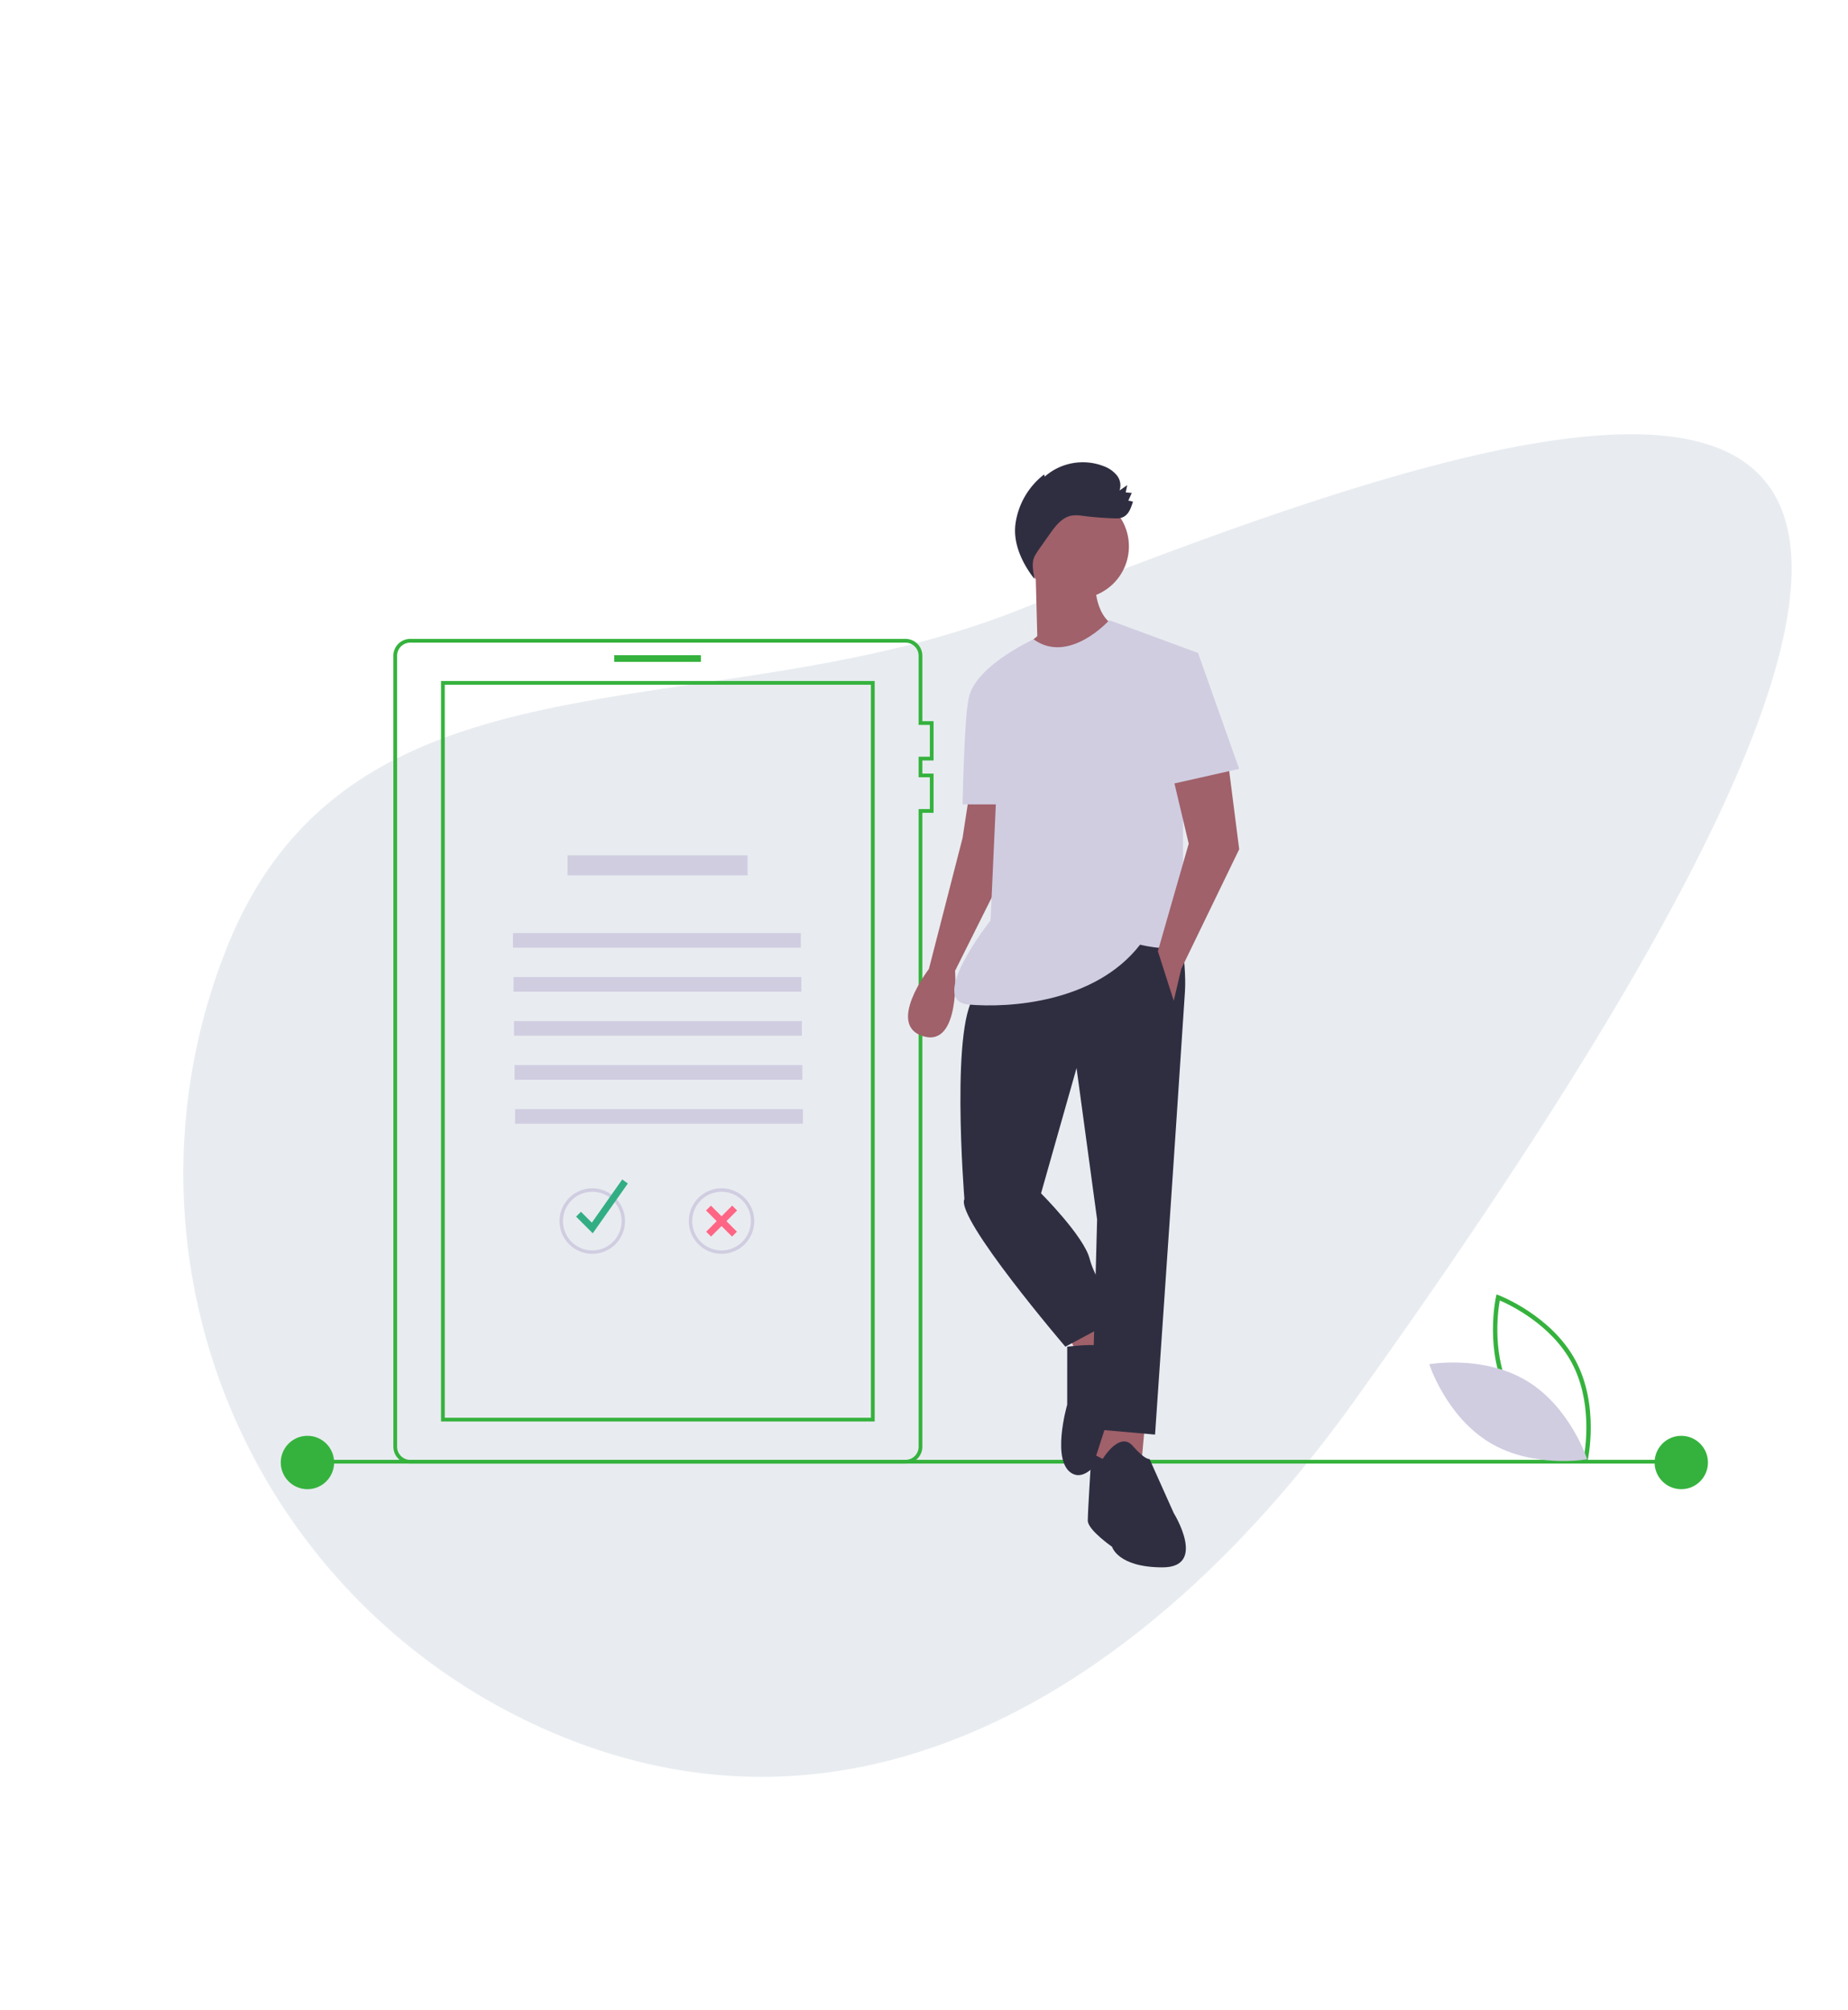 <svg xmlns="http://www.w3.org/2000/svg" width="277.101" height="301.259" viewBox="0 0 277.101 301.259">
  <g id="tool-2" transform="translate(-813.9 -1285.797)">
    <path id="Path_764" data-name="Path 764" d="M346.907,183.808c68.464,71.934,125.723,143.685-91.092,91.092-48.891-11.86-91.092-40.783-91.092-91.092a91.091,91.091,0,0,1,91.092-91.092C306.124,92.716,312.223,147.366,346.907,183.808Z" transform="translate(666.229 1630.027) rotate(-68)" fill="#d2dae2" opacity="0.5"/>
    <path id="Path_173" data-name="Path 173" d="M394.521,324.32H320.246a2.525,2.525,0,0,1-2.523-2.522V203.239a2.526,2.526,0,0,1,2.523-2.523h74.275a2.525,2.525,0,0,1,2.523,2.523v9.81h1.682v5.886h-1.682V220.9h1.682v5.886h-1.682V321.8a2.525,2.525,0,0,1-2.523,2.523ZM320.246,201.277a1.964,1.964,0,0,0-1.962,1.962V321.8a1.964,1.964,0,0,0,1.962,1.962h74.275a1.964,1.964,0,0,0,1.962-1.962V226.222h1.682v-4.765h-1.682v-3.083h1.682v-4.765h-1.682v-10.37a1.964,1.964,0,0,0-1.962-1.962Z" transform="translate(555.16 1180.842)" fill="#35b23d"/>
    <path id="Path_174" data-name="Path 174" d="M408.249,334.208H343.224V223.216h65.025Zm-64.465-.561h63.9V223.777h-63.9Z" transform="translate(536.807 1164.648)" fill="#35b23d"/>
    <rect id="Rectangle_22" data-name="Rectangle 22" width="13" height="1" transform="translate(906 1384)" fill="#35b23d"/>
    <path id="Path_175" data-name="Path 175" d="M413.724,286.716" transform="translate(486.066 1118.945)" fill="none" stroke="#35b23d" stroke-miterlimit="10" stroke-width="2"/>
    <rect id="Rectangle_23" data-name="Rectangle 23" width="27" height="3" transform="translate(899 1414)" fill="#d0cde1"/>
    <path id="Path_176" data-name="Path 176" d="M411.54,504.345a4.91,4.91,0,1,1,4.91-4.91A4.91,4.91,0,0,1,411.54,504.345Zm0-9.3a4.393,4.393,0,1,0,4.393,4.393A4.393,4.393,0,0,0,411.54,495.042Z" transform="translate(491.172 969.381)" fill="#d0cde1"/>
    <path id="Path_177" data-name="Path 177" d="M253.246,405.134l-2.5-2.5.731-.731,1.633,1.633,4.556-6.475.846.6Z" transform="translate(649.535 1065.516)" fill="#33ae84"/>
    <path id="Path_178" data-name="Path 178" d="M480.692,504.345a4.91,4.91,0,1,1,4.91-4.91A4.91,4.91,0,0,1,480.692,504.345Zm0-9.3a4.393,4.393,0,1,0,4.393,4.393A4.393,4.393,0,0,0,480.692,495.042Z" transform="translate(441.402 969.381)" fill="#d0cde1"/>
    <path id="Path_179" data-name="Path 179" d="M324.93,411.78l-.732-.73-1.594,1.6-1.594-1.6-.732.73,1.6,1.6L320.3,414.96l.732.73,1.572-1.577,1.572,1.577.732-.73-1.574-1.579Z" transform="translate(599.49 1055.447)" fill="#ff6584"/>
    <rect id="Rectangle_24" data-name="Rectangle 24" width="203.89" height="0.561" transform="translate(860.145 1504.602)" fill="#35b23d"/>
    <circle id="Ellipse_16" data-name="Ellipse 16" cx="4" cy="4" r="4" transform="translate(856 1501)" fill="#35b23d"/>
    <circle id="Ellipse_17" data-name="Ellipse 17" cx="4" cy="4" r="4" transform="translate(1062 1501)" fill="#35b23d"/>
    <path id="Path_180" data-name="Path 180" d="M920.117,576.471l-.355-.133c-.078-.029-7.846-3.005-11.485-9.754s-1.857-14.874-1.839-14.955l.084-.37.355.133c.078.029,7.846,3.005,11.484,9.754s1.857,14.874,1.839,14.955Zm-11.257-10.2c3.076,5.706,9.215,8.63,10.77,9.3.3-1.667,1.223-8.408-1.851-14.108s-9.214-8.629-10.77-9.3c-.3,1.668-1.223,8.408,1.851,14.108Z" transform="translate(131.777 928.549)" fill="#35b23d"/>
    <path id="Path_181" data-name="Path 181" d="M886.531,590.418c6.539,3.934,9.058,11.749,9.058,11.749s-8.084,1.436-14.623-2.5-9.058-11.749-9.058-11.749S879.992,586.484,886.531,590.418Z" transform="translate(156.303 902.348)" fill="#d0cde1"/>
    <path id="Path_182" data-name="Path 182" d="M602.349,281.216l-1.121,7.287-5.045,19.62s-6.447,8.408-.841,10.09,4.765-9.81,4.765-9.81l7.007-14.014V281.777Z" transform="translate(357.002 1122.904)" fill="#a0616a"/>
    <path id="Path_183" data-name="Path 183" d="M519.106,467.5l2.523,4.765-5.886,3.083-2.242-4.485Z" transform="translate(460.426 1014.818)" fill="#a0616a"/>
    <path id="Path_184" data-name="Path 184" d="M675.892,574s4.484-.561,5.325,0,1.4-2.523,2.8-1.962,5.325,5.325,4.484,5.886-4.484,7.287-4.484,7.287-3.924,9.53-7.287,7.848-.841-10.37-.841-10.37Z" transform="translate(298.033 913.643)" fill="#2f2e41"/>
    <path id="Path_185" data-name="Path 185" d="M534.628,522.061l-.841,9.249-7.287-1.121,2.8-8.689Z" transform="translate(451.068 975.953)" fill="#a0616a"/>
    <path id="Path_186" data-name="Path 186" d="M689.785,631.646l1.682.841s2.523-4.2,4.485-1.962,2.523,1.962,2.523,1.962l3.644,8.128s5.045,8.128-1.682,8.128-7.568-3.083-7.568-3.083-3.644-2.523-3.644-3.924S689.785,631.646,689.785,631.646Z" transform="translate(287.783 871.973)" fill="#2f2e41"/>
    <path id="Path_187" data-name="Path 187" d="M653.642,347.216s1.4,7.287,1.121,11.772-2.242,33.634-2.242,33.634l-2.242,32.793-9.53-.841.841-31.392-3.083-22.7-5.325,18.779-11.492.841s-2.242-27.748,1.962-30.831S653.642,347.216,653.642,347.216Z" transform="translate(336.818 1075.402)" fill="#2f2e41"/>
    <path id="Path_188" data-name="Path 188" d="M632.817,487.216l1.682,2.8s6.446,6.446,7.287,9.81,4.765,8.689,4.765,8.689L638.143,513s-16.537-19.339-15.135-22.142Z" transform="translate(335.502 974.643)" fill="#2f2e41"/>
    <circle id="Ellipse_18" data-name="Ellipse 18" cx="7.848" cy="7.848" r="7.848" transform="translate(967.479 1359.836)" fill="#a0616a"/>
    <path id="Path_189" data-name="Path 189" d="M665.806,163.739s-.28,5.886,3.924,7.007S663,177.472,663,177.472s-8.408.28-7.848-3.924l1.962-1.682-.28-10.651Z" transform="translate(312.324 1209.27)" fill="#a0616a"/>
    <path id="Path_190" data-name="Path 190" d="M641.053,190.716s-6.029,6.71-11.353,2.864c0,0-10.088,4.563-9.808,9.889s4.2,13.734,4.2,13.734l-.841,18.5s-9.53,12.052-3.363,12.613,19.059-.28,25.786-8.969c0,0,6.446,1.682,6.446-1.121V220.286l2.242-24.665Z" transform="translate(339.18 1188.039)" fill="#d0cde1"/>
    <path id="Path_191" data-name="Path 191" d="M626.148,224.216a3.846,3.846,0,0,0-3.078,2.844c-.566,2.481-.846,15.374-.846,15.374h6.727Z" transform="translate(336.006 1163.928)" fill="#d0cde1"/>
    <path id="Path_192" data-name="Path 192" d="M572.511,173.5l1.682,13.173L565.5,204.611l-1.121,4.765L562,201.949l4.625-16.116L564.1,175.182Z" transform="translate(425.52 1226.416)" fill="#a0616a"/>
    <path id="Path_193" data-name="Path 193" d="M667.292,112.017l.518-1.161-.91-.082.233-1.085-1.16.8a2.37,2.37,0,0,0-.395-2.262,4.527,4.527,0,0,0-1.94-1.368,8.656,8.656,0,0,0-8.882,1.552l-.084-.327a11.273,11.273,0,0,0-4.306,7.461c-.371,2.925,1.034,5.9,2.86,8.218-.186-1.225-.518-2.426.071-3.516a11.5,11.5,0,0,1,.743-1.147l1.49-2.112c.856-1.214,1.873-2.531,3.343-2.746a5.5,5.5,0,0,1,1.227,0,47.059,47.059,0,0,0,5.55.432c1.475-.064,1.921-1.165,2.339-2.512A4.911,4.911,0,0,0,667.292,112.017Z" transform="translate(315.795 1248.824)" fill="#2f2e41"/>
    <path id="Path_194" data-name="Path 194" d="M567.742,116.061l2.8-.561,6.166,17.377L565.5,135.4Z" transform="translate(423 1268.16)" fill="#d0cde1"/>
    <rect id="Rectangle_25" data-name="Rectangle 25" width="43.163" height="2.199" transform="translate(890.822 1425.641)" fill="#d0cde1"/>
    <rect id="Rectangle_26" data-name="Rectangle 26" width="43.163" height="2.199" transform="translate(890.898 1432.238)" fill="#d0cde1"/>
    <rect id="Rectangle_27" data-name="Rectangle 27" width="43.163" height="2.199" transform="translate(890.977 1438.836)" fill="#d0cde1"/>
    <rect id="Rectangle_28" data-name="Rectangle 28" width="43.163" height="2.199" transform="translate(891.055 1445.434)" fill="#d0cde1"/>
    <rect id="Rectangle_29" data-name="Rectangle 29" width="43.163" height="2.199" transform="translate(891.131 1452.031)" fill="#d0cde1"/>
  </g>
</svg>
